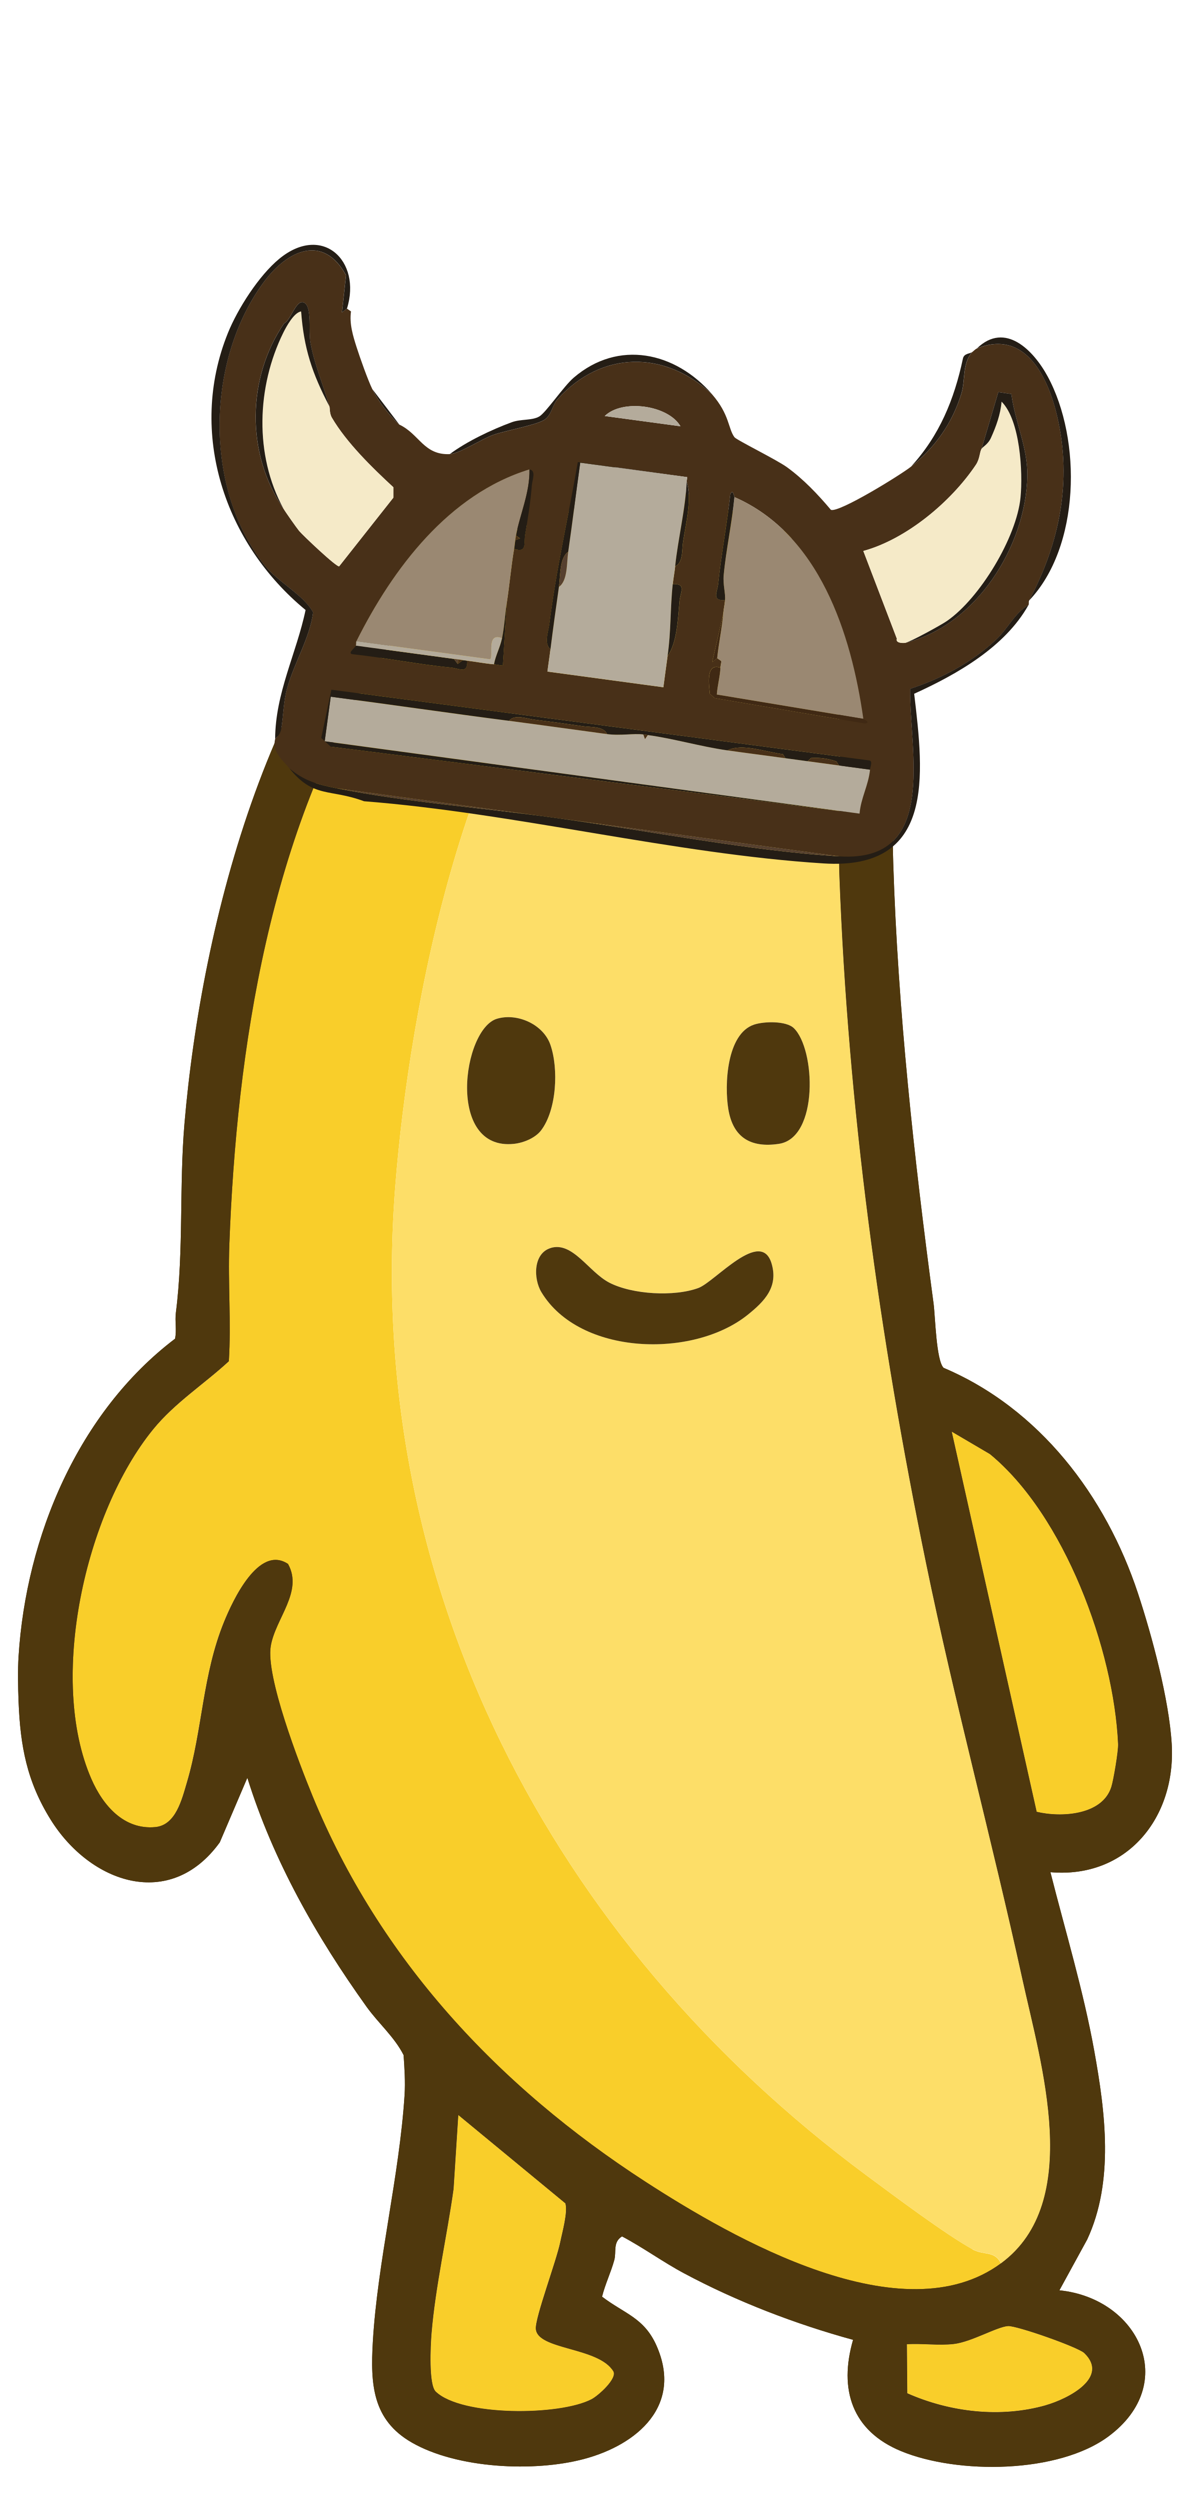 <svg width="262" height="555" viewBox="0 0 262 555" fill="none" xmlns="http://www.w3.org/2000/svg">
<g id="Head=Viking, Accessory=Default, Clothes=Default">
<g id="banana_base" clip-path="url(#clip0_12_23)">
<g id="banana_base_2">
<g id="Isolation_Mode" clip-path="url(#clip1_12_23)">
<path id="Vector" d="M215.93 499.35C209.95 496.07 198.36 487.37 192.43 482.98C122.39 431.12 80.85 351.72 87.76 263.41C90.93 222.93 103.58 157.07 134.11 128.2C136.85 125.61 144.89 119.24 148.24 118.41C153.67 117.08 151.93 119.52 153.5 120.73C154.26 121.32 161.01 123.36 161.83 123.12C162.87 122.8 163.61 120.97 164.91 121.26C165.79 121.45 166.57 123.3 167.47 123.75C169.21 124.62 171.6 123.91 173.4 125.2L174.46 123.23L176.26 118.35C172.91 117.5 169.62 116.29 166.43 114.98C163.38 113.73 159.68 112.4 156.18 110.72C151.89 109.32 147.48 108.28 143.27 106.8L141.39 111.07C138.2 113.09 134.53 111.79 131.17 112.31C110.27 115.52 95.01 129.76 83.97 146.86C59.91 184.14 52.5 232.98 50.89 276.4C50.57 284.99 51.32 293.65 50.78 302.24C45.34 307.28 38.79 311.46 33.98 317.35C18.86 335.89 10.6 372.89 20.26 394.99C22.83 400.87 27.5 406.32 34.45 405.67C39.01 405.24 40.34 399.57 41.48 395.73C44.98 383.93 44.9 371.92 49.73 360.08C51.6 355.49 57.38 342.89 63.92 347.25C67.34 353.39 61.13 359.35 60.09 365.47C58.94 372.24 66.41 391.55 69.34 398.71C84.2 434.99 110.63 463.25 143.23 484.37C162.87 497.09 200.43 518.63 222.25 502.5C220.81 499.59 218.48 500.79 215.9 499.37L215.93 499.35Z" fill="#F9CE2A"/>
<path id="Vector_2" d="M235.23 508.46L241.4 497.18C247.39 484.29 245.43 468.97 242.96 455.3C240.56 441.98 236.55 428.75 233.23 415.64C250.2 417.12 261.15 403.54 260.16 387.15C259.57 377.31 255.8 363.22 252.67 353.74C245.52 332.09 230.79 312.69 209.51 303.67C207.86 302.05 207.66 292.2 207.29 289.43C202.94 257.04 199.36 224.22 198.33 191.61C197.72 172.22 200.39 150.24 193.16 131.91C192 128.97 187.5 122.56 187.37 120.67C187.34 120.27 187.38 119.86 187.46 119.45C183.68 119.74 179.93 119.25 176.26 118.32L174.46 123.2C174.72 126.2 177.72 127.48 179.3 129.83C189.45 144.91 185.71 176.55 186.38 194.6C188.3 246.02 195.2 296.37 205.61 347C211.98 377.97 220.25 408.5 227 439.35C231.12 458.2 240.64 488.91 222.28 502.46C200.45 518.58 162.89 497.04 143.26 484.33C110.66 463.21 84.23 434.95 69.37 398.67C66.44 391.51 58.97 372.2 60.12 365.43C61.15 359.32 67.37 353.36 63.95 347.21C57.4 342.85 51.63 355.46 49.76 360.04C44.93 371.88 45 383.89 41.51 395.69C40.37 399.53 39.04 405.2 34.48 405.63C27.53 406.28 22.86 400.84 20.29 394.95C10.63 372.85 18.89 335.85 34.01 317.31C38.81 311.42 45.37 307.24 50.81 302.2C51.35 293.61 50.6 284.95 50.92 276.36C52.52 232.94 59.94 184.1 84 146.82C95.04 129.72 110.3 115.48 131.2 112.27C134.57 111.75 138.24 113.05 141.42 111.03L143.3 106.76C139.52 105.43 135.91 103.73 132.72 101.07C132.68 101.04 132.66 101.01 132.62 100.98C132.6 101.04 132.58 101.09 132.55 101.15C120.22 101.83 106.59 107.25 96.84 114.77C60.27 142.98 44.74 205.13 40.96 249.41C39.77 263.33 40.81 277.62 39.05 291.41C38.8 293.33 39.27 295.3 38.86 297.21C17.36 313.54 5.79 341.14 4.12 367.74C3.92 370.88 4 374.55 4.12 377.72C4.5 387.61 5.95 395.48 11.26 404C20.02 418.04 37.74 424.3 48.8 409.02L54.92 394.69C60.65 413.08 70.24 429.95 81.39 445.52C84.03 449.2 87.59 452.23 89.61 456.25C89.81 459.12 90.01 462.22 89.83 465.09C88.69 483.04 83.81 502.2 82.78 519.91C82.24 529.31 82.66 537.22 91.43 542.26C101.53 548.07 118.62 548.86 129.66 545.92C141.61 542.73 151.62 533.99 145.77 520.76C143.02 514.54 138.65 513.68 133.68 509.88C134.36 507.12 135.64 504.51 136.39 501.77C136.9 499.91 136.03 497.79 138.11 496.5C142.79 498.97 147.2 502.19 151.86 504.68C163.62 510.97 176.57 515.94 189.41 519.46C186.21 530.5 189.17 539.68 200.09 544.18C212.63 549.35 234.96 549.2 246.15 540.88C261.95 529.12 252.8 510.25 235.23 508.47V508.46ZM136.17 526.43C137.13 528.02 132.87 531.84 131.35 532.64C124.28 536.35 102.48 536.46 96.75 530.95C95.17 529.43 95.59 520.81 95.82 518C96.68 507.61 99.26 496.4 100.71 485.97L101.76 469.55L125.53 489.16C126.1 491.09 124.87 495.43 124.4 497.74C123.54 501.97 118.81 514.49 118.97 517.01C119.27 521.76 132.88 521.01 136.18 526.45L136.17 526.43ZM230.18 402.23L211.32 317.84L219.79 322.82C236.33 336.4 247.32 366.25 248.25 387.2C248.32 388.73 247.23 395.22 246.74 396.74C244.73 403.02 235.59 403.53 230.18 402.23ZM232.28 533.96C222.16 536.86 210.95 535.53 201.45 531.33L201.36 520.44C204.76 520.23 208.41 520.77 211.77 520.39C215.69 519.94 221.31 516.59 223.81 516.41C225.68 516.27 239.37 521.08 240.74 522.4C246.42 527.89 237 532.6 232.28 533.95V533.96Z" fill="#4F380D"/>
<path id="Vector_3" d="M222.28 502.48C220.84 499.57 218.51 500.77 215.93 499.35C209.95 496.07 198.36 487.37 192.43 482.98C122.39 431.12 80.85 351.72 87.76 263.41C90.93 222.93 103.58 157.07 134.11 128.2C136.85 125.61 144.89 119.24 148.24 118.41C153.67 117.08 151.93 119.52 153.5 120.73C154.26 121.32 161.01 123.36 161.83 123.12C162.87 122.8 163.61 120.97 164.91 121.26C165.79 121.45 166.57 123.3 167.47 123.75C169.21 124.62 171.6 123.91 173.4 125.2L174.46 123.23C174.72 126.23 177.72 127.51 179.3 129.86C189.45 144.94 185.71 176.58 186.38 194.63C188.3 246.05 195.2 296.4 205.61 347.03C211.98 378 220.25 408.53 227 439.38C231.12 458.23 240.64 488.94 222.28 502.49V502.48ZM110.35 226.17C102.7 228.44 99.04 255.58 114.14 253.94C116.25 253.71 118.85 252.64 120.14 250.95C123.6 246.4 124.05 237.28 122.21 231.96C120.64 227.42 114.87 224.83 110.35 226.17ZM176.24 228.24C174.55 226.62 169.67 226.73 167.44 227.47C161.33 229.5 160.81 240.9 161.72 246.27C162.77 252.5 166.66 254.88 172.95 253.94C181.81 252.61 181.09 232.89 176.24 228.24ZM122.3 277.05C118.39 278.21 118.39 283.84 120.21 286.86C128.67 300.92 153.89 301.63 166.01 291.89C169.76 288.88 172.83 285.72 171.33 280.55C168.99 272.5 158.77 284.56 155.08 285.93C149.74 287.91 140.4 287.4 135.27 284.74C130.73 282.38 127.18 275.6 122.3 277.04V277.05Z" fill="#FDDE68"/>
<path id="Vector_4" d="M211.32 317.84L219.79 322.82C236.33 336.4 247.32 366.25 248.25 387.2C248.32 388.73 247.23 395.22 246.74 396.74C244.73 403.02 235.59 403.53 230.18 402.23L211.32 317.84Z" fill="#F9CE2A"/>
<path id="Vector_5" d="M101.75 469.54L125.52 489.15C126.09 491.08 124.86 495.42 124.39 497.73C123.53 501.96 118.8 514.48 118.96 517C119.26 521.75 132.87 521 136.17 526.44C137.13 528.03 132.87 531.85 131.35 532.65C124.28 536.36 102.48 536.47 96.75 530.96C95.17 529.44 95.59 520.82 95.82 518.01C96.68 507.62 99.26 496.41 100.71 485.98L101.76 469.56L101.75 469.54Z" fill="#F9CE2A"/>
<path id="Vector_6" d="M201.45 531.33L201.36 520.44C204.76 520.23 208.41 520.77 211.77 520.39C215.69 519.94 221.31 516.59 223.81 516.41C225.68 516.27 239.37 521.08 240.74 522.4C246.42 527.89 237 532.6 232.28 533.95C222.16 536.85 210.95 535.52 201.45 531.32V531.33Z" fill="#F9CE2A"/>
<path id="Vector_7" d="M122.3 277.05C127.17 275.6 130.73 282.39 135.27 284.75C140.4 287.41 149.74 287.92 155.08 285.94C158.76 284.57 168.99 272.51 171.33 280.56C172.83 285.73 169.76 288.89 166.01 291.9C153.89 301.64 128.68 300.94 120.21 286.87C118.39 283.85 118.39 278.22 122.3 277.06V277.05Z" fill="#4F380D"/>
<path id="Vector_8" d="M110.35 226.17C114.87 224.83 120.64 227.42 122.21 231.96C124.05 237.28 123.6 246.4 120.14 250.95C118.85 252.64 116.26 253.71 114.14 253.94C99.03 255.58 102.7 228.44 110.35 226.17Z" fill="#4F380D"/>
<path id="Vector_9" d="M176.24 228.24C181.09 232.89 181.81 252.61 172.95 253.94C166.66 254.89 162.76 252.51 161.72 246.27C160.82 240.89 161.33 229.49 167.44 227.47C169.67 226.73 174.54 226.62 176.24 228.24Z" fill="#4F380D"/>
</g>
</g>
<path id="Vector_10" d="M235.23 508.46L241.4 497.18C247.39 484.29 245.43 468.97 242.96 455.3C240.56 441.98 236.55 428.75 233.23 415.64C250.2 417.12 261.15 403.54 260.16 387.15C259.57 377.31 255.8 363.22 252.67 353.74C245.52 332.09 230.79 312.69 209.51 303.67C207.86 302.05 207.66 292.2 207.29 289.43C202.94 257.04 199.36 224.22 198.33 191.61C197.72 172.22 200.39 150.24 193.16 131.91C192 128.97 187.5 122.56 187.37 120.67C187.34 120.27 187.38 119.86 187.46 119.45C183.68 119.74 179.93 119.25 176.26 118.32L174.46 123.2C174.72 126.2 177.72 127.48 179.3 129.83C189.45 144.91 185.71 176.55 186.38 194.6C188.3 246.02 195.2 296.37 205.61 347C211.98 377.97 220.25 408.5 227 439.35C231.12 458.2 240.64 488.91 222.28 502.46C200.45 518.58 162.89 497.04 143.26 484.33C110.66 463.21 84.23 434.95 69.37 398.67C66.44 391.51 58.97 372.2 60.12 365.43C61.15 359.32 67.37 353.36 63.95 347.21C57.4 342.85 51.63 355.46 49.76 360.04C44.93 371.88 45 383.89 41.51 395.69C40.37 399.53 39.04 405.2 34.48 405.63C27.53 406.28 22.86 400.84 20.29 394.95C10.63 372.85 18.89 335.85 34.01 317.31C38.81 311.42 45.37 307.24 50.81 302.2C51.35 293.61 50.6 284.95 50.92 276.36C52.52 232.94 59.94 184.1 84 146.82C95.04 129.72 110.3 115.48 131.2 112.27C134.57 111.75 138.24 113.05 141.42 111.03L143.3 106.76C139.52 105.43 135.91 103.73 132.72 101.07C132.68 101.04 132.66 101.01 132.62 100.98C132.6 101.04 132.58 101.09 132.55 101.15C120.22 101.83 106.59 107.25 96.84 114.77C60.27 142.98 44.74 205.13 40.96 249.41C39.77 263.33 40.81 277.62 39.05 291.41C38.8 293.33 39.27 295.3 38.86 297.21C17.36 313.54 5.79 341.14 4.12 367.74C3.92 370.88 4 374.55 4.12 377.72C4.5 387.61 5.95 395.48 11.26 404C20.02 418.04 37.74 424.3 48.8 409.02L54.92 394.69C60.65 413.08 70.24 429.95 81.39 445.52C84.03 449.2 87.59 452.23 89.61 456.25C89.81 459.12 90.01 462.22 89.83 465.09C88.69 483.04 83.81 502.2 82.78 519.91C82.24 529.31 82.66 537.22 91.43 542.26C101.53 548.07 118.62 548.86 129.66 545.92C141.61 542.73 151.62 533.99 145.77 520.76C143.02 514.54 138.65 513.68 133.68 509.88C134.36 507.12 135.64 504.51 136.39 501.77C136.9 499.91 136.03 497.79 138.11 496.5C142.79 498.97 147.2 502.19 151.86 504.68C163.62 510.97 176.57 515.94 189.41 519.46C186.21 530.5 189.17 539.68 200.09 544.18C212.63 549.35 234.96 549.2 246.15 540.88C261.95 529.12 252.8 510.25 235.23 508.47V508.46ZM136.17 526.43C137.13 528.02 132.87 531.84 131.35 532.64C124.28 536.35 102.48 536.46 96.75 530.95C95.17 529.43 95.59 520.81 95.82 518C96.68 507.61 99.26 496.4 100.71 485.97L101.76 469.55L125.53 489.16C126.1 491.09 124.87 495.43 124.4 497.74C123.54 501.97 118.81 514.49 118.97 517.01C119.27 521.76 132.88 521.01 136.18 526.45L136.17 526.43ZM230.18 402.23L211.32 317.84L219.79 322.82C236.33 336.4 247.32 366.25 248.25 387.2C248.32 388.73 247.23 395.22 246.74 396.74C244.73 403.02 235.59 403.53 230.18 402.23ZM232.28 533.96C222.16 536.86 210.95 535.53 201.45 531.33L201.36 520.44C204.76 520.23 208.41 520.77 211.77 520.39C215.69 519.94 221.31 516.59 223.81 516.41C225.68 516.27 239.37 521.08 240.74 522.4C246.42 527.89 237 532.6 232.28 533.95V533.96Z" fill="#4F380D"/>
</g>
<g id="bananavec2 1">
<g id="Group">
<path id="Vector_11" d="M61.078 164.086C61.12 163.921 62.215 163.202 62.44 161.842C62.918 158.904 62.918 155.85 63.701 152.963C65.267 147.199 68.778 141.729 69.51 135.953C67.361 132.024 61.8 129.327 58.732 125.485C45.081 108.331 45.781 79.766 58.681 62.475C63.839 55.565 71.747 51.858 76.823 61.111L75.917 69.372L77.022 68.504L77.934 69.141C77.546 71.86 78.371 74.551 79.178 77.079C79.906 79.365 81.7 84.434 82.673 86.4C84.107 89.284 86.276 92.097 88.663 94.264C93.135 96.371 94.071 101.073 99.869 100.819C102.008 100.726 106.858 97.502 109.495 96.559C112.301 95.558 119.451 94.328 121.05 93.083C122.537 91.924 122.642 89.883 123.836 88.583C133.573 77.838 147.559 77.694 158.099 87.535C162.031 92.067 161.645 95.139 163.078 97.066C163.547 97.694 172.43 102.05 174.733 103.722C178.386 106.373 181.597 109.75 184.496 113.196C186.353 113.85 200.067 105.366 202.292 103.591C207.602 99.352 211.432 93.985 213.465 87.377C214.385 84.377 213.61 80.866 215.803 78.21C216.172 77.948 216.533 77.513 216.927 77.355C227.718 73.05 232.764 83.79 234.776 92.608C238.045 106.876 235.273 120.589 228.5 133.338C228.352 133.61 228.513 134.055 228.366 134.327C225.343 136.035 223.848 139.49 221.273 141.913C215.821 147.051 209.173 150.605 202.087 152.932C201.971 167.196 208.307 191.422 186.552 190.142L124.206 181.707C123.88 181.663 123.543 181.617 123.217 181.573L74.726 175.012C70.605 174.183 67.557 173.398 64.242 170.571C62.854 168.831 60.372 166.994 61.086 164.098L61.078 164.086ZM217.931 99.651C217.494 100.428 217.572 101.859 216.675 103.199C211.194 111.386 201.272 119.698 191.686 122.321L199.13 141.789C198.776 142.769 200.462 142.816 201.021 142.71C216.663 138.891 227.811 121.293 228.102 105.662C228.219 99.359 225.322 93.586 224.566 87.478L221.661 87.055L217.931 99.651ZM62.958 112.947C63.299 113.557 65.876 117.221 66.414 117.868C67.202 118.821 74.927 126.155 75.319 125.714L87.333 110.5L87.336 108.173C82.642 103.839 76.936 98.271 73.701 92.754C73.088 91.704 73.306 90.534 73.097 90.143C71.778 85.44 69.777 80.866 68.911 76.023C68.481 73.617 69.274 68.272 67.61 67.241C65.816 66.121 64.555 71.201 63.086 71.778C54.777 83.956 54.574 100.727 62.947 112.955L62.958 112.947ZM151.092 94.639C148.345 89.914 138.172 88.537 134.268 92.362L151.092 94.639ZM122.224 144.143C122.02 145.798 121.747 147.444 121.553 149.101L147.293 152.583C147.615 150.278 147.9 147.949 148.232 145.646C150.382 142.641 150.548 137.091 150.9 133.37C151.08 131.449 152.457 129.539 149.384 129.678C149.523 128.357 149.781 127.041 149.92 125.72C151.706 124.954 151.411 122.072 151.654 120.422C152.252 116.301 153.751 110.81 152.464 106.917C152.478 106.586 152.573 106.257 152.598 105.927L128.301 102.58C126.223 114.663 123.496 126.397 121.97 138.576C121.764 140.241 120.714 142.941 122.234 144.144L122.224 144.143ZM163.072 110.368C163.025 110.341 162.759 108.36 162.149 109.739C161.424 116.362 160.141 122.941 159.467 129.561C159.268 131.479 157.921 133.393 160.983 133.253C160.9 134.239 160.666 135.225 160.582 136.222L158.138 146.986L159.243 146.118L160.153 146.765C160.157 147.259 159.979 147.749 159.955 148.229C156.51 147.028 157.505 152.483 157.6 154.018L158.669 154.979L192.036 160.632C193.527 160.41 191.688 159.627 191.675 159.575C188.988 140.629 181.914 118.58 163.063 110.356L163.072 110.368ZM79.135 142.344C78.996 142.627 79.142 143.04 79.001 143.334C78.703 143.978 77.073 144.997 78.239 145.246C85.522 146.009 92.757 147.502 100.04 148.195C101.961 148.375 103.87 149.752 103.732 146.679C105.704 146.926 107.687 147.315 109.67 147.483C110.327 147.541 110.989 147.712 111.649 147.75L112.535 133.752C113.138 129.813 113.48 125.798 114.142 121.877C117.057 122.825 116.266 120.622 116.584 118.72C117.174 115.253 117.804 111.267 118.062 107.795C118.156 106.578 119.107 104.47 117.53 104.206C99.636 109.696 87.222 126.145 79.115 142.341L79.135 142.344ZM190.851 180.636C191.14 177.158 192.812 174.411 193.179 170.874C193.256 170.158 193.899 168.835 192.866 168.796L73.576 153.12L71.321 163.83L73.437 165.768L190.851 180.636Z" fill="#483018"/>
<path id="Vector_12" d="M64.233 170.559C67.549 173.386 70.597 174.172 74.717 175.001C90.051 178.083 107.501 179.376 123.208 181.562C123.535 181.606 123.871 181.651 124.198 181.695C143.971 184.441 166.988 188.976 186.543 190.13C208.298 191.411 201.962 167.184 202.078 152.921C209.165 150.594 215.813 147.039 221.264 141.902C223.839 139.479 225.335 136.023 228.357 134.316C223.14 143.677 212.383 149.75 202.977 154.02C205.145 172.261 207.584 193.259 182.846 191.686C149.534 189.577 114.373 180.497 80.827 177.883C73.239 175.053 69.602 177.282 64.234 170.55L64.233 170.559Z" fill="#241D15"/>
<path id="Vector_13" d="M77.034 68.496L75.929 69.364L76.835 61.102C71.758 51.85 63.849 55.566 58.693 62.467C45.792 79.757 45.103 108.314 58.743 125.477C61.8 129.327 67.372 132.015 69.521 135.944C68.78 141.719 65.267 147.199 63.713 152.955C62.929 155.842 62.929 158.895 62.451 161.833C62.227 163.194 61.132 163.912 61.089 164.078C61.122 153.854 65.832 145.039 67.848 135.425C49.901 120.673 41.638 96.166 50.587 73.967C52.772 68.539 57.485 61.185 61.989 57.471C71.528 49.602 80.337 57.858 77.044 68.497L77.034 68.496Z" fill="#241D15"/>
<path id="Vector_14" d="M228.491 133.326C235.274 120.579 238.048 106.857 234.767 92.597C232.746 83.778 227.708 73.049 216.918 77.343C223.2 71.28 229.493 77.805 232.621 83.579C240.249 97.662 239.831 121.458 228.491 133.326Z" fill="#241D15"/>
<path id="Vector_15" d="M202.284 103.58C208.575 96.702 211.876 88.694 213.801 79.602C214.048 78.447 215.316 78.537 215.795 78.199C213.592 80.854 214.377 84.356 213.456 87.365C211.432 93.984 207.592 99.35 202.284 103.58Z" fill="#241D15"/>
<path id="Vector_16" d="M158.1 87.525C147.561 77.684 133.584 77.829 123.837 88.573C122.652 89.884 122.537 91.924 121.051 93.073C119.452 94.318 112.292 95.546 109.496 96.549C106.859 97.492 102.009 100.716 99.871 100.809C103.722 97.964 109.106 95.408 113.582 93.756C115.663 92.979 118.054 93.404 119.711 92.479C121.171 91.669 125.156 85.748 127.378 83.852C137.297 75.338 149.932 78.106 158.11 87.526L158.1 87.525Z" fill="#241D15"/>
<path id="Vector_17" d="M88.665 94.255C86.277 92.088 84.108 89.275 82.675 86.39L88.665 94.255Z" fill="#241D15"/>
<path id="Vector_18" d="M142.843 163.056L143.207 164.093L143.833 163.19C149.582 163.968 155.5 165.736 161.512 166.589C165.783 167.197 170.103 167.742 174.377 168.33C176.03 168.553 177.672 168.776 179.325 168.999L193.18 170.874C192.812 174.411 191.14 177.158 190.851 180.636L72.098 164.569L73.436 154.673C86.625 156.407 99.837 158.336 113.021 160.029C120.27 160.969 127.547 162.004 134.792 162.974C137.811 163.383 140.765 162.775 142.843 163.056Z" fill="#B4AB9B"/>
<path id="Vector_19" d="M152.588 105.926C152.563 106.255 152.468 106.585 152.454 106.916C152.246 112.843 150.531 119.635 149.91 125.718C149.772 127.04 149.513 128.355 149.374 129.677C148.792 135.1 149.021 140.039 148.222 145.644C147.89 147.948 147.615 150.279 147.285 152.572L121.545 149.089C121.747 147.444 122.022 145.788 122.214 144.141C122.777 139.532 123.436 134.884 124.089 130.287C126.067 128.922 125.796 124.965 126.149 122.504C127.089 115.929 127.897 109.287 128.827 102.711L152.578 105.925L152.588 105.926Z" fill="#B4AB9B"/>
<path id="Vector_20" d="M191.683 159.586L159.159 154.188C159.305 152.213 159.876 150.224 159.963 148.24C159.989 147.75 160.165 147.27 160.161 146.776L159.251 146.129C159.576 142.837 160.315 139.531 160.59 136.233C160.675 135.236 160.909 134.25 160.992 133.264C161.117 131.668 160.494 129.79 160.692 127.731C161.234 121.939 162.52 116.158 163.082 110.369C181.932 118.593 189.006 140.641 191.693 159.587L191.683 159.586Z" fill="#9A8872"/>
<path id="Vector_21" d="M114.552 118.919C114.488 119.243 114.472 119.583 114.418 119.909C114.3 120.558 114.259 121.228 114.15 121.888C113.488 125.809 113.147 129.824 112.543 133.763C112.139 136.379 111.993 139.1 111.472 141.68C107.873 140.276 109.655 145.727 108.822 146.37L79.134 142.354C87.242 126.148 99.654 109.708 117.55 104.209C117.666 109.384 115.417 114.239 114.552 118.919Z" fill="#9A8872"/>
<path id="Vector_22" d="M201.021 142.71C200.462 142.816 198.786 142.771 199.13 141.79L191.687 122.321C201.272 119.698 211.184 111.385 216.675 103.199C217.572 101.859 217.494 100.428 217.931 99.651C218.195 99.192 219.375 98.667 220.026 97.203C221.168 94.647 222.143 91.987 222.383 89.168C226.512 93.284 227.142 104.787 226.59 110.436C225.733 119.299 217.553 132.834 210.219 137.888C208.906 138.799 202.126 142.507 201.021 142.71Z" fill="#F5EAC8"/>
<path id="Vector_23" d="M73.099 90.133C73.298 90.523 73.089 91.694 73.703 92.744C76.937 98.26 82.643 103.829 87.337 108.163L87.335 110.49L75.32 125.704C74.928 126.145 67.203 118.811 66.415 117.858C65.878 117.211 63.299 113.557 62.959 112.937C56.439 101.02 57.006 85.809 62.909 73.83C63.549 72.526 65.268 69.352 66.861 69.124C67.46 77.358 69.344 82.954 73.101 90.113L73.099 90.133Z" fill="#F5EAC8"/>
<path id="Vector_24" d="M190.851 180.636L73.437 165.769L71.321 163.83L73.576 153.12L192.866 168.796C193.889 168.834 193.246 170.157 193.179 170.874L186.252 169.937L185.717 169.048C183.919 168.412 181.979 168.149 180.077 168.285L179.325 169C177.672 168.776 176.029 168.554 174.377 168.33L173.833 167.43C170.035 166.977 164.848 164.945 161.512 166.59C155.5 165.736 149.582 163.968 143.833 163.19C143.506 163.146 143.17 163.1 142.843 163.056C140.765 162.775 137.812 163.373 134.792 162.975C134.026 161.188 131.144 161.483 129.495 161.24C125.868 160.709 122.226 160.216 118.589 159.765C116.924 159.56 114.235 158.5 113.021 160.029C99.828 158.325 86.616 156.396 73.436 154.674L72.096 164.58L190.85 180.646L190.851 180.636Z" fill="#241D15"/>
<path id="Vector_25" d="M186.543 190.131C166.988 188.976 143.971 184.441 124.198 181.696L186.543 190.131Z" fill="#56402F"/>
<path id="Vector_26" d="M159.963 148.241C159.868 150.213 159.295 152.211 159.159 154.188L191.683 159.586C191.697 159.638 193.536 160.421 192.044 160.643L158.677 154.99L157.608 154.029C157.515 152.485 156.518 147.039 159.963 148.241Z" fill="#402914"/>
<path id="Vector_27" d="M100.773 146.279L101.629 147.403L102.752 146.547C103.079 146.591 103.415 146.637 103.742 146.681C103.88 149.753 101.971 148.376 100.05 148.197C92.767 147.504 85.522 146.01 78.249 145.247C77.083 144.999 78.713 143.98 79.011 143.335L100.783 146.28L100.773 146.279Z" fill="#241D15"/>
<path id="Vector_28" d="M123.208 181.562C107.501 179.376 90.051 178.084 74.717 175.001L123.208 181.562Z" fill="#56402F"/>
<path id="Vector_29" d="M152.588 105.926L128.837 102.713C127.917 109.29 127.109 115.932 126.159 122.505C124.181 123.87 124.452 127.827 124.099 130.288C123.446 134.886 122.787 139.533 122.224 144.143C120.705 142.929 121.756 140.23 121.96 138.574C123.486 126.396 126.213 114.662 128.291 102.578L152.588 105.926Z" fill="#241D15"/>
<path id="Vector_30" d="M217.931 99.651L221.661 87.055L224.566 87.478C225.322 93.586 228.219 99.36 228.102 105.662C227.802 121.292 216.662 138.901 201.021 142.71C202.126 142.507 208.896 138.798 210.218 137.888C217.553 132.834 225.733 119.299 226.59 110.436C227.142 104.787 226.502 93.282 222.383 89.168C222.152 91.989 221.176 94.658 220.026 97.203C219.374 98.667 218.196 99.183 217.931 99.651Z" fill="#241D15"/>
<path id="Vector_31" d="M151.092 94.639L134.268 92.362C138.172 88.537 148.345 89.914 151.092 94.639Z" fill="#B4AB9B"/>
<path id="Vector_32" d="M73.099 90.133C69.342 82.964 67.458 77.378 66.859 69.144C65.267 69.363 63.556 72.547 62.907 73.85C57.004 85.819 56.427 101.039 62.957 112.957C54.584 100.729 54.789 83.948 63.096 71.78C64.565 71.202 65.816 66.121 67.62 67.242C69.284 68.273 68.49 73.618 68.921 76.024C69.786 80.877 71.788 85.441 73.107 90.144L73.099 90.133Z" fill="#241D15"/>
<path id="Vector_33" d="M111.472 141.68C111.068 143.701 110.053 145.469 109.679 147.484C107.697 147.317 105.714 146.927 103.742 146.681C103.415 146.636 103.079 146.591 102.752 146.547C102.426 146.503 102.089 146.457 101.763 146.413C101.436 146.369 101.099 146.323 100.773 146.279L79.001 143.333C79.142 143.04 78.996 142.627 79.135 142.344L108.824 146.36C109.655 145.727 107.873 140.276 111.472 141.68Z" fill="#B4AB9B"/>
<path id="Vector_34" d="M163.072 110.368C162.51 116.157 161.224 121.938 160.682 127.73C160.494 129.791 161.116 131.678 160.982 133.263C157.92 133.403 159.277 131.49 159.466 129.571C160.14 122.95 161.424 116.362 162.148 109.749C162.758 108.37 163.024 110.351 163.07 110.377L163.072 110.368Z" fill="#241D15"/>
<path id="Vector_35" d="M117.55 104.209C119.126 104.473 118.166 106.58 118.082 107.798C117.822 111.28 117.184 115.254 116.604 118.723C116.286 120.625 117.076 122.828 114.161 121.879C114.271 121.219 114.311 120.549 114.429 119.9L115.466 119.537L114.563 118.911C115.428 114.231 117.677 109.376 117.561 104.2L117.55 104.209Z" fill="#241D15"/>
<path id="Vector_36" d="M149.374 129.677C152.447 129.538 151.07 131.448 150.89 133.369C150.538 137.09 150.372 142.64 148.222 145.644C149.021 140.039 148.792 135.1 149.374 129.677Z" fill="#241D15"/>
<path id="Vector_37" d="M149.91 125.718C150.532 119.635 152.246 112.843 152.454 106.916C153.741 110.809 152.242 116.299 151.645 120.421C151.401 122.071 151.695 124.962 149.91 125.718Z" fill="#241D15"/>
<path id="Vector_38" d="M112.543 133.763L111.657 147.762C110.999 147.713 110.346 147.544 109.678 147.494C110.051 145.479 111.066 143.711 111.471 141.69C111.991 139.11 112.138 136.389 112.542 133.773L112.543 133.763Z" fill="#241D15"/>
<path id="Vector_39" d="M159.242 146.128L158.137 146.996L160.58 136.231C160.305 139.53 159.566 142.836 159.242 146.128Z" fill="#402914"/>
<path id="Vector_40" d="M134.792 162.974C127.547 162.004 120.27 160.969 113.021 160.029C114.235 158.5 116.934 159.561 118.589 159.764C122.226 160.216 125.868 160.709 129.495 161.24C131.145 161.483 134.036 161.189 134.792 162.974Z" fill="#483018"/>
<path id="Vector_41" d="M174.377 168.33C170.103 167.742 165.783 167.197 161.512 166.589C164.858 164.946 170.045 166.978 173.834 167.43L174.377 168.33Z" fill="#483018"/>
<path id="Vector_42" d="M186.252 169.937L179.325 168.999L180.077 168.285C181.979 168.149 183.919 168.412 185.717 169.048L186.252 169.937Z" fill="#483018"/>
<path id="Vector_43" d="M142.843 163.056C143.17 163.1 143.506 163.146 143.833 163.19L143.207 164.093L142.843 163.056Z" fill="#483018"/>
<path id="Vector_44" d="M124.099 130.288C124.452 127.827 124.181 123.87 126.159 122.505C125.806 124.967 126.077 128.923 124.099 130.288Z" fill="#56402F"/>
<path id="Vector_45" d="M114.418 119.909C114.472 119.584 114.488 119.243 114.552 118.919L115.455 119.545L114.418 119.909Z" fill="#483018"/>
<path id="Vector_46" d="M101.629 147.403L100.773 146.279C101.1 146.323 101.436 146.369 101.763 146.413L101.629 147.403Z" fill="#56402F"/>
<path id="Vector_47" d="M101.629 147.402L101.762 146.413C102.089 146.457 102.425 146.503 102.752 146.547L101.629 147.402Z" fill="#483018"/>
</g>
</g>
</g>
<defs>
<clipPath id="clip0_12_23">
<rect width="264" height="555" fill="white"/>
</clipPath>
<clipPath id="clip1_12_23">
<rect width="256.23" height="446.67" fill="white" transform="translate(4 101)"/>
</clipPath>
</defs>
</svg>
